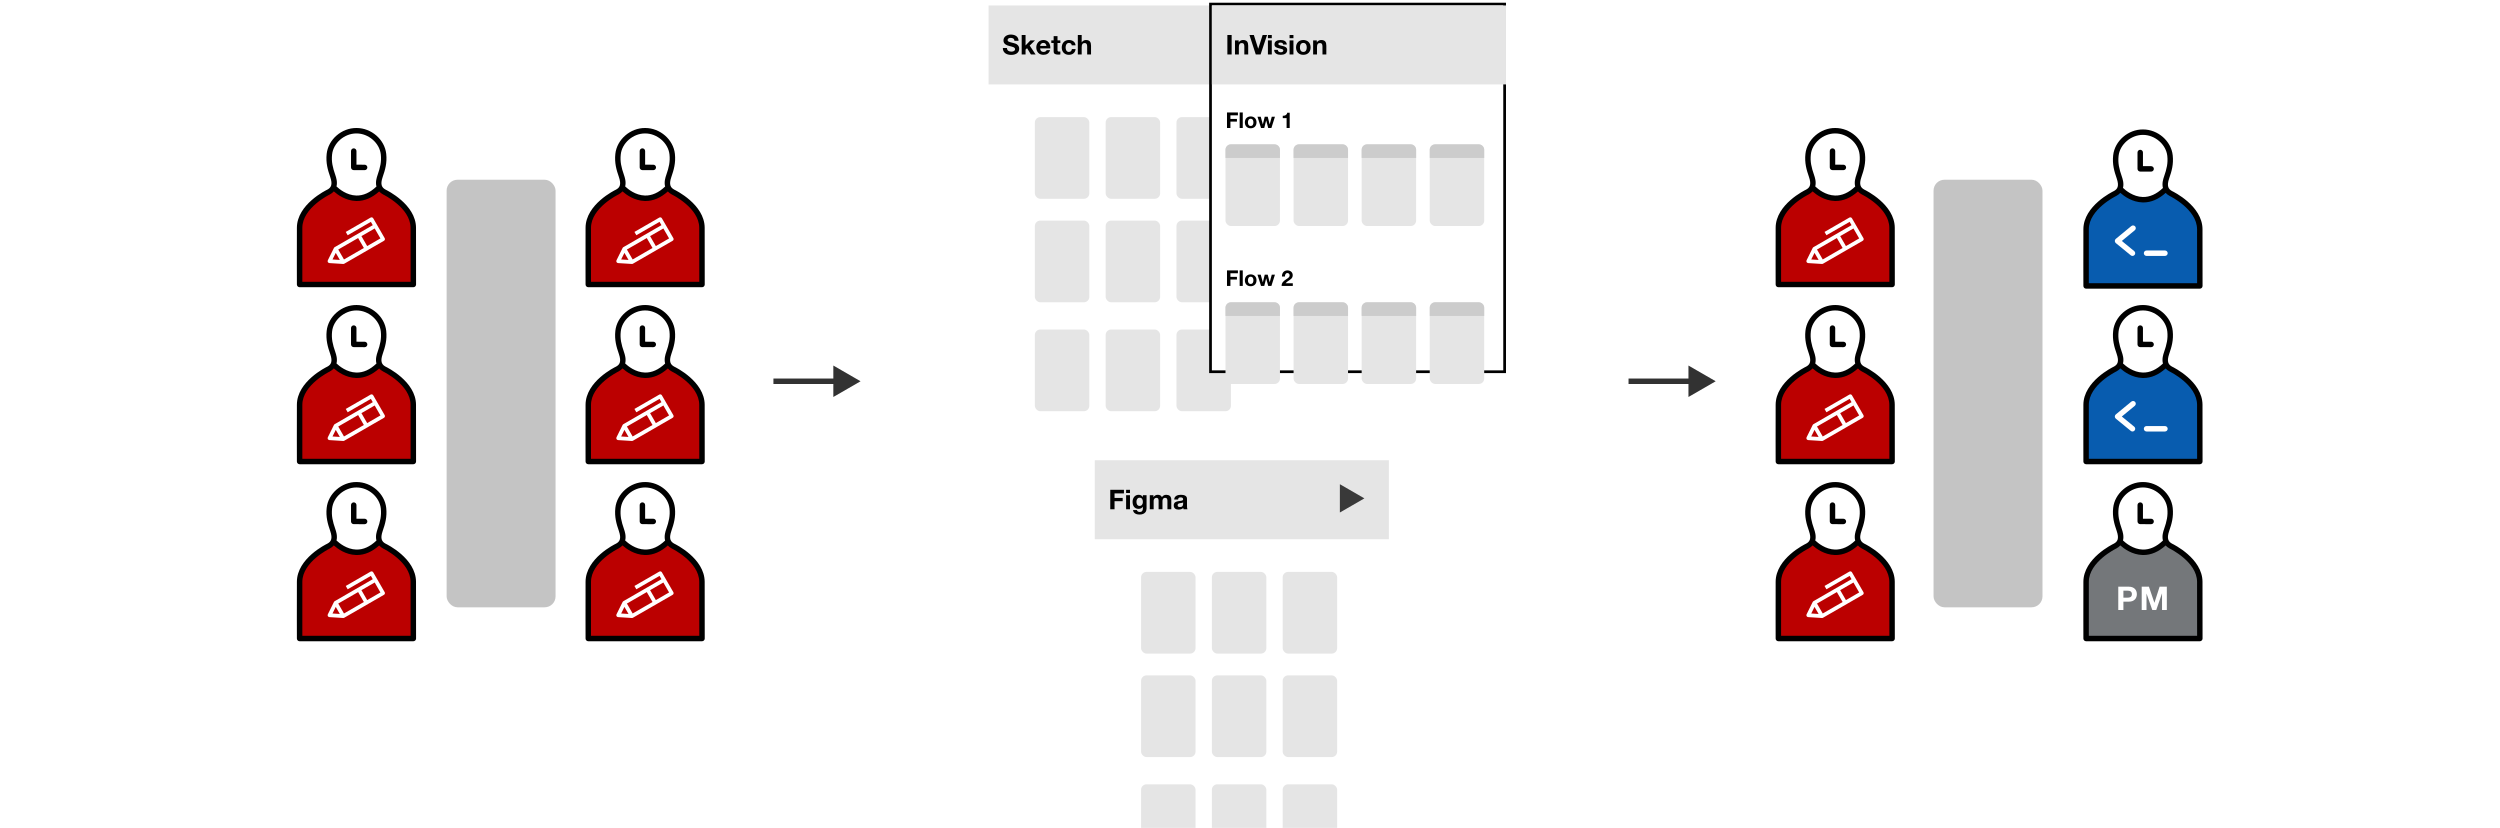 <svg width="918" height="304" viewBox="0 0 918 304" fill="none" xmlns="http://www.w3.org/2000/svg">
<g id="GIFWrapper" clip-path="url(#clip0)">
<g id="Group 1128">
<path id="Rectangle 1543" d="M766.392 80.5L771.392 74.5L778.892 70L786.892 73.5L795.392 70L802.892 75L806.892 80.5L807.892 105H765.892L766.392 80.5Z" fill="#085CAF"/>
<g id="Group">
<g id="Group_2">
<path id="Vector" d="M808.759 84.151C808.716 75.573 798.037 70.382 797.621 70.184C796.245 69.455 795.533 68.38 796.523 65.506C797.412 62.946 798.181 60.371 797.822 57.035C797.262 51.785 792.386 47.533 786.938 47.533C786.922 47.533 786.905 47.533 786.888 47.533C781.457 47.489 776.516 51.77 775.954 57.035C775.595 60.373 776.364 62.947 777.253 65.503C778.243 68.38 777.53 69.455 776.194 70.165C775.739 70.382 765.06 75.573 765.018 84.151C764.978 92.112 765.018 104.875 765.018 105.003C765.02 105.554 765.467 106 766.018 106H807.78C808.331 106 808.779 105.553 808.78 105.001C808.78 104.873 808.799 92.111 808.759 84.151ZM777.943 57.247C778.39 53.057 782.458 49.533 786.839 49.533C786.855 49.533 786.869 49.533 786.884 49.533C786.886 49.533 786.89 49.533 786.892 49.533C786.907 49.531 786.921 49.533 786.937 49.533C791.317 49.533 795.386 53.057 795.833 57.248C796.119 59.91 795.632 61.974 794.633 64.852C794.368 65.618 793.781 67.341 794.23 69.029C791.864 71.281 789.401 72.401 786.822 72.334C783.302 72.239 780.539 69.928 779.563 68.993C779.988 67.319 779.406 65.613 779.143 64.85C778.144 61.974 777.656 59.911 777.943 57.247ZM806.78 104H767.015C767.007 100.831 766.985 90.815 767.018 84.16C767.053 76.841 776.955 72.018 777.093 71.951C777.726 71.616 778.205 71.227 778.582 70.812C779.989 72.068 782.942 74.222 786.748 74.332C786.849 74.335 786.95 74.337 787.051 74.337C789.91 74.337 792.654 73.153 795.227 70.834C795.607 71.247 796.088 71.635 796.722 71.971C796.822 72.018 806.723 76.824 806.759 84.16C806.792 90.814 806.784 100.829 806.78 104Z" fill="black"/>
<path id="Vector_2" d="M785.888 63L789.888 63.014C789.89 63.014 789.891 63.014 789.892 63.014C790.442 63.014 790.89 62.569 790.892 62.018C790.894 61.466 790.447 61.017 789.896 61.014L786.892 61.003V56C786.892 55.448 786.444 55 785.892 55C785.339 55 784.892 55.448 784.892 56V62C784.892 62.551 785.337 62.998 785.888 63Z" fill="black"/>
<path id="Vector_3" d="M784.035 83.139C783.684 82.714 783.055 82.652 782.627 83.004L776.92 87.712C776.689 87.903 776.556 88.186 776.557 88.486C776.558 88.785 776.691 89.068 776.924 89.258L782.42 93.754C782.605 93.906 782.829 93.98 783.052 93.98C783.342 93.98 783.629 93.855 783.827 93.614C784.177 93.186 784.113 92.556 783.686 92.206L779.132 88.48L783.9 84.547C784.326 84.196 784.387 83.565 784.035 83.139Z" fill="white"/>
<path id="Vector_4" d="M794.977 91.98H788.212C787.659 91.98 787.212 92.428 787.212 92.98C787.212 93.533 787.659 93.98 788.212 93.98H794.977C795.529 93.98 795.977 93.533 795.977 92.98C795.977 92.428 795.529 91.98 794.977 91.98Z" fill="white"/>
</g>
</g>
</g>
<g id="Group 1138">
<path id="Rectangle 1543_2" d="M766.392 144.967L771.392 138.967L778.892 134.467L786.892 137.967L795.392 134.467L802.892 139.467L806.892 144.967L807.892 169.467H765.892L766.392 144.967Z" fill="#085CAF"/>
<g id="Group_3">
<g id="Group_4">
<path id="Vector_5" d="M808.759 148.618C808.716 140.04 798.037 134.849 797.621 134.652C796.245 133.922 795.533 132.848 796.523 129.973C797.412 127.413 798.181 124.838 797.822 121.503C797.262 116.252 792.386 112 786.938 112C786.922 112 786.905 112 786.888 112C781.457 111.956 776.516 116.237 775.954 121.502C775.595 124.84 776.364 127.414 777.253 129.971C778.243 132.847 777.53 133.922 776.194 134.632C775.739 134.849 765.06 140.04 765.018 148.618C764.978 156.579 765.018 169.342 765.018 169.47C765.02 170.021 765.467 170.467 766.018 170.467H807.78C808.331 170.467 808.779 170.02 808.78 169.469C808.78 169.341 808.799 156.578 808.759 148.618ZM777.943 121.715C778.39 117.524 782.458 114 786.839 114C786.855 114 786.869 114.001 786.884 114C786.886 114 786.89 114 786.892 114C786.907 113.998 786.921 114.001 786.937 114C791.317 114 795.386 117.524 795.833 121.716C796.119 124.378 795.632 126.441 794.633 129.319C794.368 130.086 793.781 131.808 794.23 133.496C791.864 135.748 789.401 136.868 786.822 136.801C783.302 136.706 780.539 134.395 779.563 133.461C779.988 131.786 779.406 130.08 779.143 129.317C778.144 126.442 777.656 124.379 777.943 121.715ZM806.78 168.467H767.015C767.007 165.299 766.985 155.282 767.018 148.628C767.053 141.308 776.955 136.485 777.093 136.418C777.726 136.083 778.205 135.695 778.582 135.279C779.989 136.535 782.942 138.69 786.748 138.8C786.849 138.803 786.95 138.804 787.051 138.804C789.91 138.804 792.654 137.62 795.227 135.301C795.607 135.715 796.088 136.102 796.722 136.438C796.822 136.485 806.723 141.291 806.759 148.628C806.792 155.281 806.784 165.296 806.78 168.467Z" fill="black"/>
<path id="Vector_6" d="M785.888 127.467L789.888 127.482C789.89 127.482 789.891 127.482 789.892 127.482C790.442 127.482 790.89 127.036 790.892 126.486C790.894 125.933 790.447 125.484 789.896 125.482L786.892 125.471V120.467C786.892 119.915 786.444 119.467 785.892 119.467C785.339 119.467 784.892 119.915 784.892 120.467V126.467C784.892 127.018 785.337 127.465 785.888 127.467Z" fill="black"/>
<path id="Vector_7" d="M784.035 147.607C783.684 147.182 783.055 147.119 782.627 147.472L776.92 152.18C776.689 152.37 776.556 152.654 776.557 152.953C776.558 153.252 776.691 153.536 776.924 153.725L782.42 158.222C782.605 158.373 782.829 158.448 783.052 158.448C783.342 158.448 783.629 158.323 783.827 158.081C784.177 157.653 784.113 157.023 783.686 156.674L779.132 152.948L783.9 149.015C784.326 148.663 784.387 148.033 784.035 147.607Z" fill="white"/>
<path id="Vector_8" d="M794.977 156.448H788.212C787.659 156.448 787.212 156.895 787.212 157.448C787.212 158 787.659 158.448 788.212 158.448H794.977C795.529 158.448 795.977 158 795.977 157.448C795.977 156.895 795.529 156.448 794.977 156.448Z" fill="white"/>
</g>
</g>
</g>
<g id="Group 1131">
<path id="Rectangle 1543_3" d="M766.392 209.967L771.392 203.967L778.892 199.467L786.892 202.967L795.392 199.467L802.892 204.467L806.892 209.967L807.892 234.467H765.892L766.392 209.967Z" fill="#74777A"/>
<g id="Group_5">
<g id="Group_6">
<path id="Vector_9" d="M808.759 213.618C808.716 205.04 798.037 199.849 797.621 199.652C796.245 198.922 795.533 197.848 796.523 194.973C797.412 192.413 798.181 189.838 797.822 186.503C797.262 181.252 792.386 177 786.938 177C786.922 177 786.905 177 786.888 177C781.457 176.956 776.516 181.237 775.954 186.502C775.595 189.84 776.364 192.414 777.253 194.971C778.243 197.847 777.53 198.922 776.194 199.632C775.739 199.849 765.06 205.04 765.018 213.618C764.978 221.579 765.018 234.342 765.018 234.47C765.02 235.021 765.467 235.467 766.018 235.467H807.78C808.331 235.467 808.779 235.02 808.78 234.469C808.78 234.341 808.799 221.578 808.759 213.618ZM777.943 186.715C778.39 182.524 782.458 179 786.839 179C786.855 179 786.869 179.001 786.884 179C786.886 179 786.89 179 786.892 179C786.907 178.998 786.921 179.001 786.937 179C791.317 179 795.386 182.524 795.833 186.716C796.119 189.378 795.632 191.441 794.633 194.319C794.368 195.086 793.781 196.808 794.23 198.496C791.864 200.748 789.401 201.868 786.822 201.801C783.302 201.706 780.539 199.395 779.563 198.461C779.988 196.786 779.406 195.08 779.143 194.317C778.144 191.442 777.656 189.379 777.943 186.715ZM806.78 233.467H767.015C767.007 230.299 766.985 220.282 767.018 213.628C767.053 206.308 776.955 201.485 777.093 201.418C777.726 201.083 778.205 200.695 778.582 200.279C779.989 201.535 782.942 203.69 786.748 203.8C786.849 203.803 786.95 203.804 787.051 203.804C789.91 203.804 792.654 202.62 795.227 200.301C795.607 200.715 796.088 201.102 796.722 201.438C796.822 201.485 806.723 206.291 806.759 213.628C806.792 220.281 806.784 230.296 806.78 233.467Z" fill="black"/>
<path id="Vector_10" d="M785.888 192.467L789.888 192.482C789.89 192.482 789.891 192.482 789.892 192.482C790.442 192.482 790.89 192.036 790.892 191.486C790.894 190.933 790.447 190.484 789.896 190.482L786.892 190.471V185.467C786.892 184.915 786.444 184.467 785.892 184.467C785.339 184.467 784.892 184.915 784.892 185.467V191.467C784.892 192.018 785.337 192.465 785.888 192.467Z" fill="black"/>
</g>
</g>
</g>
<g id="Group 1127">
<path id="Rectangle 1542" d="M110.5 79.967L115.5 73.967L123 69.467L131 72.967L139.5 69.467L147 74.467L151 79.967L152 104.467H110L110.5 79.967Z" fill="#BB0000"/>
<g id="Group_7">
<g id="Group_8">
<path id="Vector_11" d="M152.759 83.618C152.716 75.04 142.037 69.849 141.621 69.652C140.245 68.922 139.533 67.847 140.523 64.973C141.412 62.413 142.181 59.838 141.822 56.503C141.262 51.252 136.386 47 130.938 47C130.922 47 130.905 47 130.888 47C125.457 46.956 120.516 51.237 119.954 56.502C119.595 59.84 120.364 62.414 121.253 64.971C122.243 67.847 121.53 68.922 120.194 69.632C119.739 69.849 109.06 75.04 109.018 83.618C108.978 91.579 109.018 104.342 109.018 104.47C109.02 105.021 109.467 105.467 110.018 105.467H151.78C152.331 105.467 152.779 105.02 152.78 104.469C152.78 104.341 152.799 91.578 152.759 83.618ZM121.943 56.715C122.39 52.524 126.458 49 130.839 49C130.855 49 130.869 49.001 130.884 49H130.892C130.907 48.998 130.921 49.001 130.937 49C135.317 49 139.386 52.524 139.833 56.716C140.119 59.378 139.632 61.441 138.633 64.319C138.368 65.086 137.781 66.808 138.23 68.496C135.864 70.748 133.401 71.868 130.822 71.801C127.302 71.706 124.539 69.395 123.563 68.461C123.988 66.787 123.406 65.08 123.143 64.317C122.144 61.442 121.656 59.379 121.943 56.715ZM150.78 103.467H111.015C111.007 100.299 110.985 90.282 111.018 83.628C111.053 76.308 120.955 71.485 121.093 71.418C121.726 71.083 122.205 70.695 122.582 70.279C123.989 71.535 126.942 73.69 130.748 73.8C130.849 73.803 130.95 73.804 131.051 73.804C133.91 73.804 136.654 72.62 139.227 70.301C139.607 70.715 140.088 71.102 140.722 71.438C140.822 71.485 150.723 76.291 150.759 83.628C150.792 90.281 150.784 100.296 150.78 103.467Z" fill="black"/>
<g id="262-Pen">
<path id="Vector_12" d="M141.258 87.453L137.044 80.154C136.95 79.992 136.797 79.875 136.617 79.826C136.437 79.778 136.245 79.803 136.084 79.897L126.96 85.164L127.663 86.381L136.178 81.464L136.881 82.681L122.891 90.758C122.772 90.827 122.677 90.93 122.616 91.054L120.371 95.594C120.321 95.698 120.296 95.812 120.3 95.927C120.304 96.042 120.336 96.155 120.394 96.254C120.451 96.354 120.533 96.438 120.63 96.499C120.728 96.56 120.839 96.596 120.954 96.604L126.008 96.93C126.146 96.939 126.283 96.908 126.403 96.84L141.001 88.412C141.162 88.319 141.28 88.165 141.328 87.986C141.376 87.806 141.351 87.614 141.258 87.453V87.453ZM139.69 87.547L134.824 90.356L132.717 86.707L137.583 83.897L139.69 87.547ZM124.202 91.623L131.5 87.409L133.607 91.058L126.309 95.272L124.202 91.623ZM122.092 95.274L123.291 92.855L124.787 95.446L122.092 95.274Z" fill="white"/>
</g>
<path id="Vector_13" d="M129.888 62.467L133.888 62.482C133.89 62.482 133.891 62.482 133.892 62.482C134.442 62.482 134.89 62.036 134.892 61.486C134.894 60.933 134.447 60.484 133.896 60.482L130.892 60.471V55.467C130.892 54.915 130.444 54.467 129.892 54.467C129.339 54.467 128.892 54.915 128.892 55.467V61.467C128.892 62.018 129.337 62.465 129.888 62.467Z" fill="black"/>
</g>
</g>
</g>
<g id="Group 1132">
<path id="Rectangle 1542_2" d="M110.5 144.967L115.5 138.967L123 134.467L131 137.967L139.5 134.467L147 139.467L151 144.967L152 169.467H110L110.5 144.967Z" fill="#BB0000"/>
<g id="Group_9">
<g id="Group_10">
<path id="Vector_14" d="M152.759 148.618C152.716 140.04 142.037 134.849 141.621 134.652C140.245 133.922 139.533 132.848 140.523 129.973C141.412 127.413 142.181 124.838 141.822 121.503C141.262 116.252 136.386 112 130.938 112C130.922 112 130.905 112 130.888 112C125.457 111.956 120.516 116.237 119.954 121.502C119.595 124.84 120.364 127.414 121.253 129.971C122.243 132.847 121.53 133.922 120.194 134.632C119.739 134.849 109.06 140.04 109.018 148.618C108.978 156.579 109.018 169.342 109.018 169.47C109.02 170.021 109.467 170.467 110.018 170.467H151.78C152.331 170.467 152.779 170.02 152.78 169.469C152.78 169.341 152.799 156.578 152.759 148.618ZM121.943 121.715C122.39 117.524 126.458 114 130.839 114C130.855 114 130.869 114.001 130.884 114H130.892C130.907 113.998 130.921 114.001 130.937 114C135.317 114 139.386 117.524 139.833 121.716C140.119 124.378 139.632 126.441 138.633 129.319C138.368 130.086 137.781 131.808 138.23 133.496C135.864 135.748 133.401 136.868 130.822 136.801C127.302 136.706 124.539 134.395 123.563 133.461C123.988 131.786 123.406 130.08 123.143 129.317C122.144 126.442 121.656 124.379 121.943 121.715ZM150.78 168.467H111.015C111.007 165.299 110.985 155.282 111.018 148.628C111.053 141.308 120.955 136.485 121.093 136.418C121.726 136.083 122.205 135.695 122.582 135.279C123.989 136.535 126.942 138.69 130.748 138.8C130.849 138.803 130.95 138.804 131.051 138.804C133.91 138.804 136.654 137.62 139.227 135.301C139.607 135.715 140.088 136.102 140.722 136.438C140.822 136.485 150.723 141.291 150.759 148.628C150.792 155.281 150.784 165.296 150.78 168.467Z" fill="black"/>
<g id="262-Pen_2">
<path id="Vector_15" d="M141.258 152.453L137.044 145.154C136.95 144.992 136.797 144.875 136.617 144.826C136.437 144.778 136.245 144.803 136.084 144.897L126.96 150.164L127.663 151.381L136.178 146.464L136.881 147.681L122.891 155.758C122.772 155.827 122.677 155.931 122.616 156.054L120.371 160.594C120.321 160.698 120.296 160.812 120.3 160.927C120.304 161.042 120.336 161.155 120.394 161.254C120.451 161.354 120.533 161.438 120.63 161.499C120.728 161.56 120.839 161.596 120.954 161.604L126.008 161.93C126.146 161.939 126.283 161.908 126.403 161.84L141.001 153.412C141.162 153.319 141.28 153.165 141.328 152.986C141.376 152.806 141.351 152.614 141.258 152.453V152.453ZM139.69 152.547L134.824 155.356L132.717 151.707L137.583 148.897L139.69 152.547ZM124.202 156.623L131.5 152.409L133.607 156.058L126.309 160.272L124.202 156.623ZM122.092 160.274L123.291 157.854L124.787 160.446L122.092 160.274Z" fill="white"/>
</g>
<path id="Vector_16" d="M129.888 127.467L133.888 127.482C133.89 127.482 133.891 127.482 133.892 127.482C134.442 127.482 134.89 127.036 134.892 126.486C134.894 125.933 134.447 125.484 133.896 125.482L130.892 125.471V120.467C130.892 119.915 130.444 119.467 129.892 119.467C129.339 119.467 128.892 119.915 128.892 120.467V126.467C128.892 127.018 129.337 127.465 129.888 127.467Z" fill="black"/>
</g>
</g>
</g>
<g id="Group 1135">
<path id="Rectangle 1542_3" d="M110.5 209.967L115.5 203.967L123 199.467L131 202.967L139.5 199.467L147 204.467L151 209.967L152 234.467H110L110.5 209.967Z" fill="#BB0000"/>
<g id="Group_11">
<g id="Group_12">
<path id="Vector_17" d="M152.759 213.618C152.716 205.04 142.037 199.849 141.621 199.652C140.245 198.922 139.533 197.848 140.523 194.973C141.412 192.413 142.181 189.838 141.822 186.503C141.262 181.252 136.386 177 130.938 177C130.922 177 130.905 177 130.888 177C125.457 176.956 120.516 181.237 119.954 186.502C119.595 189.84 120.364 192.414 121.253 194.971C122.243 197.847 121.53 198.922 120.194 199.632C119.739 199.849 109.06 205.04 109.018 213.618C108.978 221.579 109.018 234.342 109.018 234.47C109.02 235.021 109.467 235.467 110.018 235.467H151.78C152.331 235.467 152.779 235.02 152.78 234.469C152.78 234.341 152.799 221.578 152.759 213.618ZM121.943 186.715C122.39 182.524 126.458 179 130.839 179C130.855 179 130.869 179.001 130.884 179H130.892C130.907 178.998 130.921 179.001 130.937 179C135.317 179 139.386 182.524 139.833 186.716C140.119 189.378 139.632 191.441 138.633 194.319C138.368 195.086 137.781 196.808 138.23 198.496C135.864 200.748 133.401 201.868 130.822 201.801C127.302 201.706 124.539 199.395 123.563 198.461C123.988 196.786 123.406 195.08 123.143 194.317C122.144 191.442 121.656 189.379 121.943 186.715ZM150.78 233.467H111.015C111.007 230.299 110.985 220.282 111.018 213.628C111.053 206.308 120.955 201.485 121.093 201.418C121.726 201.083 122.205 200.695 122.582 200.279C123.989 201.535 126.942 203.69 130.748 203.8C130.849 203.803 130.95 203.804 131.051 203.804C133.91 203.804 136.654 202.62 139.227 200.301C139.607 200.715 140.088 201.102 140.722 201.438C140.822 201.485 150.723 206.291 150.759 213.628C150.792 220.281 150.784 230.296 150.78 233.467Z" fill="black"/>
<g id="262-Pen_3">
<path id="Vector_18" d="M141.258 217.453L137.044 210.154C136.95 209.992 136.797 209.875 136.617 209.826C136.437 209.778 136.245 209.803 136.084 209.897L126.96 215.164L127.663 216.381L136.178 211.464L136.881 212.681L122.891 220.758C122.772 220.827 122.677 220.931 122.616 221.054L120.371 225.594C120.321 225.698 120.296 225.812 120.3 225.927C120.304 226.042 120.336 226.155 120.394 226.254C120.451 226.354 120.533 226.438 120.63 226.499C120.728 226.56 120.839 226.596 120.954 226.604L126.008 226.93C126.146 226.939 126.283 226.908 126.403 226.84L141.001 218.412C141.162 218.319 141.28 218.165 141.328 217.986C141.376 217.806 141.351 217.614 141.258 217.453V217.453ZM139.69 217.547L134.824 220.356L132.717 216.707L137.583 213.897L139.69 217.547ZM124.202 221.623L131.5 217.409L133.607 221.058L126.309 225.272L124.202 221.623ZM122.092 225.274L123.291 222.854L124.787 225.446L122.092 225.274Z" fill="white"/>
</g>
<path id="Vector_19" d="M129.888 192.467L133.888 192.482C133.89 192.482 133.891 192.482 133.892 192.482C134.442 192.482 134.89 192.036 134.892 191.486C134.894 190.933 134.447 190.484 133.896 190.482L130.892 190.471V185.467C130.892 184.915 130.444 184.467 129.892 184.467C129.339 184.467 128.892 184.915 128.892 185.467V191.467C128.892 192.018 129.337 192.465 129.888 192.467Z" fill="black"/>
</g>
</g>
</g>
<g id="Group 1130">
<path id="Rectangle 1542_4" d="M216.5 79.967L221.5 73.967L229 69.467L237 72.967L245.5 69.467L253 74.467L257 79.967L258 104.467H216L216.5 79.967Z" fill="#BB0000"/>
<g id="Group_13">
<g id="Group_14">
<path id="Vector_20" d="M258.759 83.618C258.716 75.04 248.037 69.849 247.621 69.652C246.245 68.922 245.533 67.847 246.523 64.973C247.412 62.413 248.181 59.838 247.822 56.503C247.262 51.252 242.386 47 236.938 47C236.922 47 236.905 47 236.888 47C231.457 46.956 226.516 51.237 225.954 56.502C225.595 59.84 226.364 62.414 227.253 64.971C228.243 67.847 227.53 68.922 226.194 69.632C225.739 69.849 215.06 75.04 215.018 83.618C214.978 91.579 215.018 104.342 215.018 104.47C215.02 105.021 215.467 105.467 216.018 105.467H257.78C258.331 105.467 258.779 105.02 258.78 104.469C258.78 104.341 258.799 91.578 258.759 83.618ZM227.943 56.715C228.39 52.524 232.458 49 236.839 49C236.855 49 236.869 49.001 236.884 49H236.892C236.907 48.998 236.921 49.001 236.937 49C241.317 49 245.386 52.524 245.833 56.716C246.119 59.378 245.632 61.441 244.633 64.319C244.368 65.086 243.781 66.808 244.23 68.496C241.864 70.748 239.401 71.868 236.822 71.801C233.302 71.706 230.539 69.395 229.563 68.461C229.988 66.787 229.406 65.08 229.143 64.317C228.144 61.442 227.656 59.379 227.943 56.715ZM256.78 103.467H217.015C217.007 100.299 216.985 90.282 217.018 83.628C217.053 76.308 226.955 71.485 227.093 71.418C227.726 71.083 228.205 70.695 228.582 70.279C229.989 71.535 232.942 73.69 236.748 73.8C236.849 73.803 236.95 73.804 237.051 73.804C239.91 73.804 242.654 72.62 245.227 70.301C245.607 70.715 246.088 71.102 246.722 71.438C246.822 71.485 256.723 76.291 256.759 83.628C256.792 90.281 256.784 100.296 256.78 103.467Z" fill="black"/>
<g id="262-Pen_4">
<path id="Vector_21" d="M247.258 87.453L243.044 80.154C242.95 79.992 242.797 79.875 242.617 79.826C242.437 79.778 242.245 79.803 242.084 79.897L232.96 85.164L233.663 86.381L242.178 81.464L242.881 82.681L228.891 90.758C228.772 90.827 228.677 90.93 228.616 91.054L226.371 95.594C226.321 95.698 226.296 95.812 226.3 95.927C226.304 96.042 226.336 96.155 226.394 96.254C226.451 96.354 226.533 96.438 226.63 96.499C226.728 96.56 226.839 96.596 226.954 96.604L232.008 96.93C232.146 96.939 232.283 96.908 232.403 96.84L247.001 88.412C247.162 88.319 247.28 88.165 247.328 87.986C247.376 87.806 247.351 87.614 247.258 87.453V87.453ZM245.69 87.547L240.824 90.356L238.717 86.707L243.583 83.897L245.69 87.547ZM230.202 91.623L237.5 87.409L239.607 91.058L232.309 95.272L230.202 91.623ZM228.092 95.274L229.291 92.855L230.787 95.446L228.092 95.274Z" fill="white"/>
</g>
<path id="Vector_22" d="M235.888 62.467L239.888 62.482C239.89 62.482 239.891 62.482 239.892 62.482C240.442 62.482 240.89 62.036 240.892 61.486C240.894 60.933 240.447 60.484 239.896 60.482L236.892 60.471V55.467C236.892 54.915 236.444 54.467 235.892 54.467C235.339 54.467 234.892 54.915 234.892 55.467V61.467C234.892 62.018 235.337 62.465 235.888 62.467Z" fill="black"/>
</g>
</g>
</g>
<g id="Group 1142">
<path id="Rectangle 1542_5" d="M653.5 79.967L658.5 73.967L666 69.467L674 72.967L682.5 69.467L690 74.467L694 79.967L695 104.467H653L653.5 79.967Z" fill="#BB0000"/>
<g id="Group_15">
<g id="Group_16">
<path id="Vector_23" d="M695.759 83.618C695.716 75.04 685.037 69.849 684.621 69.652C683.245 68.922 682.533 67.847 683.523 64.973C684.412 62.413 685.181 59.838 684.822 56.503C684.262 51.252 679.386 47 673.938 47C673.922 47 673.905 47 673.888 47C668.457 46.956 663.516 51.237 662.954 56.502C662.595 59.84 663.364 62.414 664.253 64.971C665.243 67.847 664.53 68.922 663.194 69.632C662.739 69.849 652.06 75.04 652.018 83.618C651.978 91.579 652.018 104.342 652.018 104.47C652.02 105.021 652.467 105.467 653.018 105.467H694.78C695.331 105.467 695.779 105.02 695.78 104.469C695.78 104.341 695.799 91.578 695.759 83.618ZM664.943 56.715C665.39 52.524 669.458 49 673.839 49C673.855 49 673.869 49.001 673.884 49H673.892C673.907 48.998 673.921 49.001 673.937 49C678.317 49 682.386 52.524 682.833 56.716C683.119 59.378 682.632 61.441 681.633 64.319C681.368 65.086 680.781 66.808 681.23 68.496C678.864 70.748 676.401 71.868 673.822 71.801C670.302 71.706 667.539 69.395 666.563 68.461C666.988 66.787 666.406 65.08 666.143 64.317C665.144 61.442 664.656 59.379 664.943 56.715ZM693.78 103.467H654.015C654.007 100.299 653.985 90.282 654.018 83.628C654.053 76.308 663.955 71.485 664.093 71.418C664.726 71.083 665.205 70.695 665.582 70.279C666.989 71.535 669.942 73.69 673.748 73.8C673.849 73.803 673.95 73.804 674.051 73.804C676.91 73.804 679.654 72.62 682.227 70.301C682.607 70.715 683.088 71.102 683.722 71.438C683.822 71.485 693.723 76.291 693.759 83.628C693.792 90.281 693.784 100.296 693.78 103.467Z" fill="black"/>
<g id="262-Pen_5">
<path id="Vector_24" d="M684.258 87.453L680.044 80.154C679.95 79.992 679.797 79.875 679.617 79.826C679.437 79.778 679.245 79.803 679.084 79.897L669.96 85.164L670.663 86.381L679.178 81.464L679.881 82.681L665.891 90.758C665.772 90.827 665.677 90.93 665.616 91.054L663.371 95.594C663.321 95.698 663.296 95.812 663.3 95.927C663.304 96.042 663.336 96.155 663.394 96.254C663.451 96.354 663.533 96.438 663.63 96.499C663.728 96.56 663.839 96.596 663.954 96.604L669.008 96.93C669.146 96.939 669.283 96.908 669.403 96.84L684.001 88.412C684.162 88.319 684.28 88.165 684.328 87.986C684.376 87.806 684.351 87.614 684.258 87.453V87.453ZM682.69 87.547L677.824 90.356L675.717 86.707L680.583 83.897L682.69 87.547ZM667.202 91.623L674.5 87.409L676.607 91.058L669.309 95.272L667.202 91.623ZM665.092 95.274L666.291 92.855L667.787 95.446L665.092 95.274Z" fill="white"/>
</g>
<path id="Vector_25" d="M672.888 62.467L676.888 62.482C676.89 62.482 676.891 62.482 676.892 62.482C677.442 62.482 677.89 62.036 677.892 61.486C677.894 60.933 677.447 60.484 676.896 60.482L673.892 60.471V55.467C673.892 54.915 673.444 54.467 672.892 54.467C672.339 54.467 671.892 54.915 671.892 55.467V61.467C671.892 62.018 672.337 62.465 672.888 62.467Z" fill="black"/>
</g>
</g>
</g>
<g id="Group 1134">
<path id="Rectangle 1542_6" d="M216.5 144.967L221.5 138.967L229 134.467L237 137.967L245.5 134.467L253 139.467L257 144.967L258 169.467H216L216.5 144.967Z" fill="#BB0000"/>
<g id="Group_17">
<g id="Group_18">
<path id="Vector_26" d="M258.759 148.618C258.716 140.04 248.037 134.849 247.621 134.652C246.245 133.922 245.533 132.848 246.523 129.973C247.412 127.413 248.181 124.838 247.822 121.503C247.262 116.252 242.386 112 236.938 112C236.922 112 236.905 112 236.888 112C231.457 111.956 226.516 116.237 225.954 121.502C225.595 124.84 226.364 127.414 227.253 129.971C228.243 132.847 227.53 133.922 226.194 134.632C225.739 134.849 215.06 140.04 215.018 148.618C214.978 156.579 215.018 169.342 215.018 169.47C215.02 170.021 215.467 170.467 216.018 170.467H257.78C258.331 170.467 258.779 170.02 258.78 169.469C258.78 169.341 258.799 156.578 258.759 148.618ZM227.943 121.715C228.39 117.524 232.458 114 236.839 114C236.855 114 236.869 114.001 236.884 114H236.892C236.907 113.998 236.921 114.001 236.937 114C241.317 114 245.386 117.524 245.833 121.716C246.119 124.378 245.632 126.441 244.633 129.319C244.368 130.086 243.781 131.808 244.23 133.496C241.864 135.748 239.401 136.868 236.822 136.801C233.302 136.706 230.539 134.395 229.563 133.461C229.988 131.786 229.406 130.08 229.143 129.317C228.144 126.442 227.656 124.379 227.943 121.715ZM256.78 168.467H217.015C217.007 165.299 216.985 155.282 217.018 148.628C217.053 141.308 226.955 136.485 227.093 136.418C227.726 136.083 228.205 135.695 228.582 135.279C229.989 136.535 232.942 138.69 236.748 138.8C236.849 138.803 236.95 138.804 237.051 138.804C239.91 138.804 242.654 137.62 245.227 135.301C245.607 135.715 246.088 136.102 246.722 136.438C246.822 136.485 256.723 141.291 256.759 148.628C256.792 155.281 256.784 165.296 256.78 168.467Z" fill="black"/>
<g id="262-Pen_6">
<path id="Vector_27" d="M247.258 152.453L243.044 145.154C242.95 144.992 242.797 144.875 242.617 144.826C242.437 144.778 242.245 144.803 242.084 144.897L232.96 150.164L233.663 151.381L242.178 146.464L242.881 147.681L228.891 155.758C228.772 155.827 228.677 155.931 228.616 156.054L226.371 160.594C226.321 160.698 226.296 160.812 226.3 160.927C226.304 161.042 226.336 161.155 226.394 161.254C226.451 161.354 226.533 161.438 226.63 161.499C226.728 161.56 226.839 161.596 226.954 161.604L232.008 161.93C232.146 161.939 232.283 161.908 232.403 161.84L247.001 153.412C247.162 153.319 247.28 153.165 247.328 152.986C247.376 152.806 247.351 152.614 247.258 152.453V152.453ZM245.69 152.547L240.824 155.356L238.717 151.707L243.583 148.897L245.69 152.547ZM230.202 156.623L237.5 152.409L239.607 156.058L232.309 160.272L230.202 156.623ZM228.092 160.274L229.291 157.854L230.787 160.446L228.092 160.274Z" fill="white"/>
</g>
<path id="Vector_28" d="M235.888 127.467L239.888 127.482C239.89 127.482 239.891 127.482 239.892 127.482C240.442 127.482 240.89 127.036 240.892 126.486C240.894 125.933 240.447 125.484 239.896 125.482L236.892 125.471V120.467C236.892 119.915 236.444 119.467 235.892 119.467C235.339 119.467 234.892 119.915 234.892 120.467V126.467C234.892 127.018 235.337 127.465 235.888 127.467Z" fill="black"/>
</g>
</g>
</g>
<g id="Group 1143">
<path id="Rectangle 1542_7" d="M653.5 144.967L658.5 138.967L666 134.467L674 137.967L682.5 134.467L690 139.467L694 144.967L695 169.467H653L653.5 144.967Z" fill="#BB0000"/>
<g id="Group_19">
<g id="Group_20">
<path id="Vector_29" d="M695.759 148.618C695.716 140.04 685.037 134.849 684.621 134.652C683.245 133.922 682.533 132.848 683.523 129.973C684.412 127.413 685.181 124.838 684.822 121.503C684.262 116.252 679.386 112 673.938 112C673.922 112 673.905 112 673.888 112C668.457 111.956 663.516 116.237 662.954 121.502C662.595 124.84 663.364 127.414 664.253 129.971C665.243 132.847 664.53 133.922 663.194 134.632C662.739 134.849 652.06 140.04 652.018 148.618C651.978 156.579 652.018 169.342 652.018 169.47C652.02 170.021 652.467 170.467 653.018 170.467H694.78C695.331 170.467 695.779 170.02 695.78 169.469C695.78 169.341 695.799 156.578 695.759 148.618ZM664.943 121.715C665.39 117.524 669.458 114 673.839 114C673.855 114 673.869 114.001 673.884 114H673.892C673.907 113.998 673.921 114.001 673.937 114C678.317 114 682.386 117.524 682.833 121.716C683.119 124.378 682.632 126.441 681.633 129.319C681.368 130.086 680.781 131.808 681.23 133.496C678.864 135.748 676.401 136.868 673.822 136.801C670.302 136.706 667.539 134.395 666.563 133.461C666.988 131.786 666.406 130.08 666.143 129.317C665.144 126.442 664.656 124.379 664.943 121.715ZM693.78 168.467H654.015C654.007 165.299 653.985 155.282 654.018 148.628C654.053 141.308 663.955 136.485 664.093 136.418C664.726 136.083 665.205 135.695 665.582 135.279C666.989 136.535 669.942 138.69 673.748 138.8C673.849 138.803 673.95 138.804 674.051 138.804C676.91 138.804 679.654 137.62 682.227 135.301C682.607 135.715 683.088 136.102 683.722 136.438C683.822 136.485 693.723 141.291 693.759 148.628C693.792 155.281 693.784 165.296 693.78 168.467Z" fill="black"/>
<g id="262-Pen_7">
<path id="Vector_30" d="M684.258 152.453L680.044 145.154C679.95 144.992 679.797 144.875 679.617 144.826C679.437 144.778 679.245 144.803 679.084 144.897L669.96 150.164L670.663 151.381L679.178 146.464L679.881 147.681L665.891 155.758C665.772 155.827 665.677 155.931 665.616 156.054L663.371 160.594C663.321 160.698 663.296 160.812 663.3 160.927C663.304 161.042 663.336 161.155 663.394 161.254C663.451 161.354 663.533 161.438 663.63 161.499C663.728 161.56 663.839 161.596 663.954 161.604L669.008 161.93C669.146 161.939 669.283 161.908 669.403 161.84L684.001 153.412C684.162 153.319 684.28 153.165 684.328 152.986C684.376 152.806 684.351 152.614 684.258 152.453V152.453ZM682.69 152.547L677.824 155.356L675.717 151.707L680.583 148.897L682.69 152.547ZM667.202 156.623L674.5 152.409L676.607 156.058L669.309 160.272L667.202 156.623ZM665.092 160.274L666.291 157.854L667.787 160.446L665.092 160.274Z" fill="white"/>
</g>
<path id="Vector_31" d="M672.888 127.467L676.888 127.482C676.89 127.482 676.891 127.482 676.892 127.482C677.442 127.482 677.89 127.036 677.892 126.486C677.894 125.933 677.447 125.484 676.896 125.482L673.892 125.471V120.467C673.892 119.915 673.444 119.467 672.892 119.467C672.339 119.467 671.892 119.915 671.892 120.467V126.467C671.892 127.018 672.337 127.465 672.888 127.467Z" fill="black"/>
</g>
</g>
</g>
<g id="Group 1137">
<path id="Rectangle 1542_8" d="M216.5 209.967L221.5 203.967L229 199.467L237 202.967L245.5 199.467L253 204.467L257 209.967L258 234.467H216L216.5 209.967Z" fill="#BB0000"/>
<g id="Group_21">
<g id="Group_22">
<path id="Vector_32" d="M258.759 213.618C258.716 205.04 248.037 199.849 247.621 199.652C246.245 198.922 245.533 197.848 246.523 194.973C247.412 192.413 248.181 189.838 247.822 186.503C247.262 181.252 242.386 177 236.938 177C236.922 177 236.905 177 236.888 177C231.457 176.956 226.516 181.237 225.954 186.502C225.595 189.84 226.364 192.414 227.253 194.971C228.243 197.847 227.53 198.922 226.194 199.632C225.739 199.849 215.06 205.04 215.018 213.618C214.978 221.579 215.018 234.342 215.018 234.47C215.02 235.021 215.467 235.467 216.018 235.467H257.78C258.331 235.467 258.779 235.02 258.78 234.469C258.78 234.341 258.799 221.578 258.759 213.618ZM227.943 186.715C228.39 182.524 232.458 179 236.839 179C236.855 179 236.869 179.001 236.884 179H236.892C236.907 178.998 236.921 179.001 236.937 179C241.317 179 245.386 182.524 245.833 186.716C246.119 189.378 245.632 191.441 244.633 194.319C244.368 195.086 243.781 196.808 244.23 198.496C241.864 200.748 239.401 201.868 236.822 201.801C233.302 201.706 230.539 199.395 229.563 198.461C229.988 196.786 229.406 195.08 229.143 194.317C228.144 191.442 227.656 189.379 227.943 186.715ZM256.78 233.467H217.015C217.007 230.299 216.985 220.282 217.018 213.628C217.053 206.308 226.955 201.485 227.093 201.418C227.726 201.083 228.205 200.695 228.582 200.279C229.989 201.535 232.942 203.69 236.748 203.8C236.849 203.803 236.95 203.804 237.051 203.804C239.91 203.804 242.654 202.62 245.227 200.301C245.607 200.715 246.088 201.102 246.722 201.438C246.822 201.485 256.723 206.291 256.759 213.628C256.792 220.281 256.784 230.296 256.78 233.467Z" fill="black"/>
<g id="262-Pen_8">
<path id="Vector_33" d="M247.258 217.453L243.044 210.154C242.95 209.992 242.797 209.875 242.617 209.826C242.437 209.778 242.245 209.803 242.084 209.897L232.96 215.164L233.663 216.381L242.178 211.464L242.881 212.681L228.891 220.758C228.772 220.827 228.677 220.931 228.616 221.054L226.371 225.594C226.321 225.698 226.296 225.812 226.3 225.927C226.304 226.042 226.336 226.155 226.394 226.254C226.451 226.354 226.533 226.438 226.63 226.499C226.728 226.56 226.839 226.596 226.954 226.604L232.008 226.93C232.146 226.939 232.283 226.908 232.403 226.84L247.001 218.412C247.162 218.319 247.28 218.165 247.328 217.986C247.376 217.806 247.351 217.614 247.258 217.453V217.453ZM245.69 217.547L240.824 220.356L238.717 216.707L243.583 213.897L245.69 217.547ZM230.202 221.623L237.5 217.409L239.607 221.058L232.309 225.272L230.202 221.623ZM228.092 225.274L229.291 222.854L230.787 225.446L228.092 225.274Z" fill="white"/>
</g>
<path id="Vector_34" d="M235.888 192.467L239.888 192.482C239.89 192.482 239.891 192.482 239.892 192.482C240.442 192.482 240.89 192.036 240.892 191.486C240.894 190.933 240.447 190.484 239.896 190.482L236.892 190.471V185.467C236.892 184.915 236.444 184.467 235.892 184.467C235.339 184.467 234.892 184.915 234.892 185.467V191.467C234.892 192.018 235.337 192.465 235.888 192.467Z" fill="black"/>
</g>
</g>
</g>
<g id="Group 1144">
<path id="Rectangle 1542_9" d="M653.5 209.967L658.5 203.967L666 199.467L674 202.967L682.5 199.467L690 204.467L694 209.967L695 234.467H653L653.5 209.967Z" fill="#BB0000"/>
<g id="Group_23">
<g id="Group_24">
<path id="Vector_35" d="M695.759 213.618C695.716 205.04 685.037 199.849 684.621 199.652C683.245 198.922 682.533 197.848 683.523 194.973C684.412 192.413 685.181 189.838 684.822 186.503C684.262 181.252 679.386 177 673.938 177C673.922 177 673.905 177 673.888 177C668.457 176.956 663.516 181.237 662.954 186.502C662.595 189.84 663.364 192.414 664.253 194.971C665.243 197.847 664.53 198.922 663.194 199.632C662.739 199.849 652.06 205.04 652.018 213.618C651.978 221.579 652.018 234.342 652.018 234.47C652.02 235.021 652.467 235.467 653.018 235.467H694.78C695.331 235.467 695.779 235.02 695.78 234.469C695.78 234.341 695.799 221.578 695.759 213.618ZM664.943 186.715C665.39 182.524 669.458 179 673.839 179C673.855 179 673.869 179.001 673.884 179H673.892C673.907 178.998 673.921 179.001 673.937 179C678.317 179 682.386 182.524 682.833 186.716C683.119 189.378 682.632 191.441 681.633 194.319C681.368 195.086 680.781 196.808 681.23 198.496C678.864 200.748 676.401 201.868 673.822 201.801C670.302 201.706 667.539 199.395 666.563 198.461C666.988 196.786 666.406 195.08 666.143 194.317C665.144 191.442 664.656 189.379 664.943 186.715ZM693.78 233.467H654.015C654.007 230.299 653.985 220.282 654.018 213.628C654.053 206.308 663.955 201.485 664.093 201.418C664.726 201.083 665.205 200.695 665.582 200.279C666.989 201.535 669.942 203.69 673.748 203.8C673.849 203.803 673.95 203.804 674.051 203.804C676.91 203.804 679.654 202.62 682.227 200.301C682.607 200.715 683.088 201.102 683.722 201.438C683.822 201.485 693.723 206.291 693.759 213.628C693.792 220.281 693.784 230.296 693.78 233.467Z" fill="black"/>
<g id="262-Pen_9">
<path id="Vector_36" d="M684.258 217.453L680.044 210.154C679.95 209.992 679.797 209.875 679.617 209.826C679.437 209.778 679.245 209.803 679.084 209.897L669.96 215.164L670.663 216.381L679.178 211.464L679.881 212.681L665.891 220.758C665.772 220.827 665.677 220.931 665.616 221.054L663.371 225.594C663.321 225.698 663.296 225.812 663.3 225.927C663.304 226.042 663.336 226.155 663.394 226.254C663.451 226.354 663.533 226.438 663.63 226.499C663.728 226.56 663.839 226.596 663.954 226.604L669.008 226.93C669.146 226.939 669.283 226.908 669.403 226.84L684.001 218.412C684.162 218.319 684.28 218.165 684.328 217.986C684.376 217.806 684.351 217.614 684.258 217.453V217.453ZM682.69 217.547L677.824 220.356L675.717 216.707L680.583 213.897L682.69 217.547ZM667.202 221.623L674.5 217.409L676.607 221.058L669.309 225.272L667.202 221.623ZM665.092 225.274L666.291 222.854L667.787 225.446L665.092 225.274Z" fill="white"/>
</g>
<path id="Vector_37" d="M672.888 192.467L676.888 192.482C676.89 192.482 676.891 192.482 676.892 192.482C677.442 192.482 677.89 192.036 677.892 191.486C677.894 190.933 677.447 190.484 676.896 190.482L673.892 190.471V185.467C673.892 184.915 673.444 184.467 672.892 184.467C672.339 184.467 671.892 184.915 671.892 185.467V191.467C671.892 192.018 672.337 192.465 672.888 192.467Z" fill="black"/>
</g>
</g>
</g>
<g id="Rectangle 1544" filter="url(#filter0_d)">
<rect x="164" y="62" width="40" height="157" rx="4" fill="#C4C4C4"/>
</g>
<g id="Rectangle 1545" filter="url(#filter1_d)">
<rect x="710" y="62" width="40" height="157" rx="4" fill="#C4C4C4"/>
</g>
<g id="Group 1145">
<rect id="Rectangle 1548" x="380" y="43" width="20" height="30" rx="2" fill="#E5E5E5"/>
<rect id="Rectangle 1558" x="406" y="43" width="20" height="30" rx="2" fill="#E5E5E5"/>
<rect id="Rectangle 1561" x="432" y="43" width="20" height="30" rx="2" fill="#E5E5E5"/>
<rect id="Rectangle 1552" x="380" y="81" width="20" height="30" rx="2" fill="#E5E5E5"/>
<rect id="Rectangle 1559" x="406" y="81" width="20" height="30" rx="2" fill="#E5E5E5"/>
<rect id="Rectangle 1562" x="432" y="81" width="20" height="30" rx="2" fill="#E5E5E5"/>
<rect id="Rectangle 1557" x="380" y="121" width="20" height="30" rx="2" fill="#E5E5E5"/>
<rect id="Rectangle 1560" x="406" y="121" width="20" height="30" rx="2" fill="#E5E5E5"/>
<rect id="Rectangle 1563" x="432" y="121" width="20" height="30" rx="2" fill="#E5E5E5"/>
<rect id="Rectangle 1556" x="363" y="2" width="108" height="29" fill="#E5E5E5"/>
<path id="Sketch" d="M369.76 17.63H368.24C368.233 18.07 368.313 18.45 368.48 18.77C368.647 19.09 368.87 19.353 369.15 19.56C369.437 19.767 369.763 19.917 370.13 20.01C370.503 20.11 370.887 20.16 371.28 20.16C371.767 20.16 372.193 20.103 372.56 19.99C372.933 19.877 373.243 19.72 373.49 19.52C373.743 19.313 373.933 19.07 374.06 18.79C374.187 18.51 374.25 18.207 374.25 17.88C374.25 17.48 374.163 17.153 373.99 16.9C373.823 16.64 373.623 16.433 373.39 16.28C373.157 16.127 372.92 16.017 372.68 15.95C372.447 15.877 372.263 15.827 372.13 15.8C371.683 15.687 371.32 15.593 371.04 15.52C370.767 15.447 370.55 15.373 370.39 15.3C370.237 15.227 370.133 15.147 370.08 15.06C370.027 14.973 370 14.86 370 14.72C370 14.567 370.033 14.44 370.1 14.34C370.167 14.24 370.25 14.157 370.35 14.09C370.457 14.023 370.573 13.977 370.7 13.95C370.827 13.923 370.953 13.91 371.08 13.91C371.273 13.91 371.45 13.927 371.61 13.96C371.777 13.993 371.923 14.05 372.05 14.13C372.177 14.21 372.277 14.32 372.35 14.46C372.43 14.6 372.477 14.777 372.49 14.99H374.01C374.01 14.577 373.93 14.227 373.77 13.94C373.617 13.647 373.407 13.407 373.14 13.22C372.873 13.033 372.567 12.9 372.22 12.82C371.88 12.733 371.523 12.69 371.15 12.69C370.83 12.69 370.51 12.733 370.19 12.82C369.87 12.907 369.583 13.04 369.33 13.22C369.077 13.4 368.87 13.627 368.71 13.9C368.557 14.167 368.48 14.483 368.48 14.85C368.48 15.177 368.54 15.457 368.66 15.69C368.787 15.917 368.95 16.107 369.15 16.26C369.35 16.413 369.577 16.54 369.83 16.64C370.083 16.733 370.343 16.813 370.61 16.88C370.87 16.953 371.127 17.02 371.38 17.08C371.633 17.14 371.86 17.21 372.06 17.29C372.26 17.37 372.42 17.47 372.54 17.59C372.667 17.71 372.73 17.867 372.73 18.06C372.73 18.24 372.683 18.39 372.59 18.51C372.497 18.623 372.38 18.713 372.24 18.78C372.1 18.847 371.95 18.893 371.79 18.92C371.63 18.94 371.48 18.95 371.34 18.95C371.133 18.95 370.933 18.927 370.74 18.88C370.547 18.827 370.377 18.75 370.23 18.65C370.09 18.543 369.977 18.407 369.89 18.24C369.803 18.073 369.76 17.87 369.76 17.63ZM375.164 12.86V20H376.584V18.22L377.134 17.69L378.554 20H380.274L378.104 16.73L380.054 14.83H378.374L376.584 16.69V12.86H375.164ZM384.256 16.86H381.946C381.953 16.76 381.973 16.647 382.006 16.52C382.046 16.393 382.11 16.273 382.196 16.16C382.29 16.047 382.41 15.953 382.556 15.88C382.71 15.8 382.9 15.76 383.126 15.76C383.473 15.76 383.73 15.853 383.896 16.04C384.07 16.227 384.19 16.5 384.256 16.86ZM381.946 17.76H385.676C385.703 17.36 385.67 16.977 385.576 16.61C385.483 16.243 385.33 15.917 385.116 15.63C384.91 15.343 384.643 15.117 384.316 14.95C383.99 14.777 383.606 14.69 383.166 14.69C382.773 14.69 382.413 14.76 382.086 14.9C381.766 15.04 381.49 15.233 381.256 15.48C381.023 15.72 380.843 16.007 380.716 16.34C380.59 16.673 380.526 17.033 380.526 17.42C380.526 17.82 380.586 18.187 380.706 18.52C380.833 18.853 381.01 19.14 381.236 19.38C381.463 19.62 381.74 19.807 382.066 19.94C382.393 20.067 382.76 20.13 383.166 20.13C383.753 20.13 384.253 19.997 384.666 19.73C385.08 19.463 385.386 19.02 385.586 18.4H384.336C384.29 18.56 384.163 18.713 383.956 18.86C383.75 19 383.503 19.07 383.216 19.07C382.816 19.07 382.51 18.967 382.296 18.76C382.083 18.553 381.966 18.22 381.946 17.76ZM388.319 14.83V13.28H386.899V14.83H386.039V15.78H386.899V18.83C386.899 19.09 386.942 19.3 387.029 19.46C387.115 19.62 387.232 19.743 387.379 19.83C387.532 19.917 387.705 19.973 387.899 20C388.099 20.033 388.309 20.05 388.529 20.05C388.669 20.05 388.812 20.047 388.959 20.04C389.105 20.033 389.239 20.02 389.359 20V18.9C389.292 18.913 389.222 18.923 389.149 18.93C389.075 18.937 388.999 18.94 388.919 18.94C388.679 18.94 388.519 18.9 388.439 18.82C388.359 18.74 388.319 18.58 388.319 18.34V15.78H389.359V14.83H388.319ZM393.554 16.65H394.944C394.924 16.317 394.844 16.03 394.704 15.79C394.564 15.543 394.381 15.34 394.154 15.18C393.934 15.013 393.681 14.89 393.394 14.81C393.114 14.73 392.821 14.69 392.514 14.69C392.094 14.69 391.721 14.76 391.394 14.9C391.067 15.04 390.791 15.237 390.564 15.49C390.337 15.737 390.164 16.033 390.044 16.38C389.931 16.72 389.874 17.09 389.874 17.49C389.874 17.877 389.937 18.233 390.064 18.56C390.191 18.88 390.367 19.157 390.594 19.39C390.821 19.623 391.094 19.807 391.414 19.94C391.741 20.067 392.097 20.13 392.484 20.13C393.171 20.13 393.734 19.95 394.174 19.59C394.614 19.23 394.881 18.707 394.974 18.02H393.604C393.557 18.34 393.441 18.597 393.254 18.79C393.074 18.977 392.814 19.07 392.474 19.07C392.254 19.07 392.067 19.02 391.914 18.92C391.761 18.82 391.637 18.693 391.544 18.54C391.457 18.38 391.394 18.203 391.354 18.01C391.314 17.817 391.294 17.627 391.294 17.44C391.294 17.247 391.314 17.053 391.354 16.86C391.394 16.66 391.461 16.48 391.554 16.32C391.654 16.153 391.781 16.02 391.934 15.92C392.087 15.813 392.277 15.76 392.504 15.76C393.111 15.76 393.461 16.057 393.554 16.65ZM395.776 12.86V20H397.196V17.29C397.196 16.763 397.283 16.387 397.456 16.16C397.63 15.927 397.91 15.81 398.296 15.81C398.636 15.81 398.873 15.917 399.006 16.13C399.14 16.337 399.206 16.653 399.206 17.08V20H400.626V16.82C400.626 16.5 400.596 16.21 400.536 15.95C400.483 15.683 400.386 15.46 400.246 15.28C400.106 15.093 399.913 14.95 399.666 14.85C399.426 14.743 399.116 14.69 398.736 14.69C398.47 14.69 398.196 14.76 397.916 14.9C397.636 15.033 397.406 15.25 397.226 15.55H397.196V12.86H395.776Z" fill="black"/>
<rect id="Rectangle 1548_2" x="419" y="210" width="20" height="30" rx="2" fill="#E5E5E5"/>
<rect id="Rectangle 1558_2" x="445" y="210" width="20" height="30" rx="2" fill="#E5E5E5"/>
<rect id="Rectangle 1561_2" x="471" y="210" width="20" height="30" rx="2" fill="#E5E5E5"/>
<rect id="Rectangle 1552_2" x="419" y="248" width="20" height="30" rx="2" fill="#E5E5E5"/>
<rect id="Rectangle 1559_2" x="445" y="248" width="20" height="30" rx="2" fill="#E5E5E5"/>
<rect id="Rectangle 1562_2" x="471" y="248" width="20" height="30" rx="2" fill="#E5E5E5"/>
<rect id="Rectangle 1557_2" x="419" y="288" width="20" height="30" rx="2" fill="#E5E5E5"/>
<rect id="Rectangle 1560_2" x="445" y="288" width="20" height="30" rx="2" fill="#E5E5E5"/>
<rect id="Rectangle 1563_2" x="471" y="288" width="20" height="30" rx="2" fill="#E5E5E5"/>
<rect id="Rectangle 1556_2" x="402" y="169" width="108" height="29" fill="#E5E5E5"/>
<path id="Figma" d="M407.69 179.86V187H409.26V184.05H412.25V182.83H409.26V181.18H412.71V179.86H407.69ZM414.928 181.03V179.86H413.508V181.03H414.928ZM413.508 181.83V187H414.928V181.83H413.508ZM418.456 185.78C418.236 185.78 418.053 185.733 417.906 185.64C417.759 185.547 417.639 185.427 417.546 185.28C417.459 185.133 417.396 184.97 417.356 184.79C417.323 184.603 417.306 184.417 417.306 184.23C417.306 184.037 417.326 183.853 417.366 183.68C417.413 183.5 417.483 183.343 417.576 183.21C417.676 183.07 417.796 182.96 417.936 182.88C418.083 182.8 418.256 182.76 418.456 182.76C418.689 182.76 418.883 182.803 419.036 182.89C419.189 182.977 419.313 183.093 419.406 183.24C419.499 183.387 419.566 183.557 419.606 183.75C419.646 183.937 419.666 184.137 419.666 184.35C419.666 184.537 419.639 184.717 419.586 184.89C419.539 185.057 419.466 185.207 419.366 185.34C419.266 185.473 419.139 185.58 418.986 185.66C418.833 185.74 418.656 185.78 418.456 185.78ZM421.016 186.67V181.83H419.666V182.52H419.646C419.473 182.22 419.256 182.007 418.996 181.88C418.743 181.753 418.446 181.69 418.106 181.69C417.746 181.69 417.426 181.76 417.146 181.9C416.873 182.04 416.643 182.23 416.456 182.47C416.269 182.703 416.126 182.977 416.026 183.29C415.933 183.597 415.886 183.917 415.886 184.25C415.886 184.603 415.926 184.94 416.006 185.26C416.093 185.573 416.226 185.85 416.406 186.09C416.586 186.323 416.816 186.51 417.096 186.65C417.376 186.783 417.709 186.85 418.096 186.85C418.409 186.85 418.706 186.787 418.986 186.66C419.273 186.527 419.493 186.323 419.646 186.05H419.666V186.73C419.673 187.097 419.583 187.4 419.396 187.64C419.216 187.88 418.926 188 418.526 188C418.273 188 418.049 187.947 417.856 187.84C417.663 187.74 417.533 187.557 417.466 187.29H416.056C416.076 187.583 416.156 187.833 416.296 188.04C416.443 188.253 416.623 188.427 416.836 188.56C417.056 188.693 417.296 188.79 417.556 188.85C417.823 188.917 418.083 188.95 418.336 188.95C418.929 188.95 419.403 188.87 419.756 188.71C420.109 188.55 420.379 188.353 420.566 188.12C420.753 187.893 420.873 187.647 420.926 187.38C420.986 187.113 421.016 186.877 421.016 186.67ZM422.199 181.83V187H423.619V184C423.619 183.747 423.656 183.543 423.729 183.39C423.802 183.23 423.889 183.11 423.989 183.03C424.096 182.943 424.202 182.887 424.309 182.86C424.422 182.827 424.512 182.81 424.579 182.81C424.806 182.81 424.976 182.85 425.089 182.93C425.209 183.003 425.292 183.103 425.339 183.23C425.392 183.357 425.422 183.497 425.429 183.65C425.436 183.797 425.439 183.947 425.439 184.1V187H426.859V184.12C426.859 183.96 426.869 183.803 426.889 183.65C426.916 183.49 426.962 183.35 427.029 183.23C427.102 183.103 427.199 183.003 427.319 182.93C427.446 182.85 427.609 182.81 427.809 182.81C428.009 182.81 428.166 182.843 428.279 182.91C428.399 182.977 428.489 183.067 428.549 183.18C428.609 183.293 428.646 183.427 428.659 183.58C428.672 183.733 428.679 183.897 428.679 184.07V187H430.099V183.54C430.099 183.207 430.052 182.923 429.959 182.69C429.866 182.45 429.736 182.257 429.569 182.11C429.402 181.963 429.202 181.857 428.969 181.79C428.736 181.723 428.482 181.69 428.209 181.69C427.849 181.69 427.536 181.777 427.269 181.95C427.009 182.123 426.802 182.323 426.649 182.55C426.509 182.23 426.302 182.007 426.029 181.88C425.762 181.753 425.466 181.69 425.139 181.69C424.799 181.69 424.496 181.763 424.229 181.91C423.969 182.057 423.746 182.263 423.559 182.53H423.539V181.83H422.199ZM431.162 183.42C431.182 183.087 431.265 182.81 431.412 182.59C431.558 182.37 431.745 182.193 431.972 182.06C432.198 181.927 432.452 181.833 432.732 181.78C433.018 181.72 433.305 181.69 433.592 181.69C433.852 181.69 434.115 181.71 434.382 181.75C434.648 181.783 434.892 181.853 435.112 181.96C435.332 182.067 435.512 182.217 435.652 182.41C435.792 182.597 435.862 182.847 435.862 183.16V185.85C435.862 186.083 435.875 186.307 435.902 186.52C435.928 186.733 435.975 186.893 436.042 187H434.602C434.575 186.92 434.552 186.84 434.532 186.76C434.518 186.673 434.508 186.587 434.502 186.5C434.275 186.733 434.008 186.897 433.702 186.99C433.395 187.083 433.082 187.13 432.762 187.13C432.515 187.13 432.285 187.1 432.072 187.04C431.858 186.98 431.672 186.887 431.512 186.76C431.352 186.633 431.225 186.473 431.132 186.28C431.045 186.087 431.002 185.857 431.002 185.59C431.002 185.297 431.052 185.057 431.152 184.87C431.258 184.677 431.392 184.523 431.552 184.41C431.718 184.297 431.905 184.213 432.112 184.16C432.325 184.1 432.538 184.053 432.752 184.02C432.965 183.987 433.175 183.96 433.382 183.94C433.588 183.92 433.772 183.89 433.932 183.85C434.092 183.81 434.218 183.753 434.312 183.68C434.405 183.6 434.448 183.487 434.442 183.34C434.442 183.187 434.415 183.067 434.362 182.98C434.315 182.887 434.248 182.817 434.162 182.77C434.082 182.717 433.985 182.683 433.872 182.67C433.765 182.65 433.648 182.64 433.522 182.64C433.242 182.64 433.022 182.7 432.862 182.82C432.702 182.94 432.608 183.14 432.582 183.42H431.162ZM434.442 184.47C434.382 184.523 434.305 184.567 434.212 184.6C434.125 184.627 434.028 184.65 433.922 184.67C433.822 184.69 433.715 184.707 433.602 184.72C433.488 184.733 433.375 184.75 433.262 184.77C433.155 184.79 433.048 184.817 432.942 184.85C432.842 184.883 432.752 184.93 432.672 184.99C432.598 185.043 432.538 185.113 432.492 185.2C432.445 185.287 432.422 185.397 432.422 185.53C432.422 185.657 432.445 185.763 432.492 185.85C432.538 185.937 432.602 186.007 432.682 186.06C432.762 186.107 432.855 186.14 432.962 186.16C433.068 186.18 433.178 186.19 433.292 186.19C433.572 186.19 433.788 186.143 433.942 186.05C434.095 185.957 434.208 185.847 434.282 185.72C434.355 185.587 434.398 185.453 434.412 185.32C434.432 185.187 434.442 185.08 434.442 185V184.47Z" fill="black"/>
<path id="Polygon 1" d="M501 183L492 188.196L492 177.804L501 183Z" fill="#393939"/>
<rect id="Rectangle 1565" x="444.5" y="1.5" width="108" height="135" fill="white" stroke="black"/>
<rect id="Rectangle 1548_3" x="450" y="53" width="20" height="30" rx="2" fill="#E5E5E5"/>
<path id="Rectangle 1557_3" d="M450 55C450 53.895 450.895 53 452 53H468C469.105 53 470 53.895 470 55V58H450V55Z" fill="#CCCCCC"/>
<rect id="Rectangle 1552_3" x="450" y="111" width="20" height="30" rx="2" fill="#E5E5E5"/>
<path id="Rectangle 1561_3" d="M450 113C450 111.895 450.895 111 452 111H468C469.105 111 470 111.895 470 113V116H450V113Z" fill="#CCCCCC"/>
<rect id="Rectangle 1549" x="475" y="53" width="20" height="30" rx="2" fill="#E5E5E5"/>
<path id="Rectangle 1558_3" d="M475 55C475 53.895 475.895 53 477 53H493C494.105 53 495 53.895 495 55V58H475V55Z" fill="#CCCCCC"/>
<rect id="Rectangle 1553" x="475" y="111" width="20" height="30" rx="2" fill="#E5E5E5"/>
<path id="Rectangle 1562_3" d="M475 113C475 111.895 475.895 111 477 111H493C494.105 111 495 111.895 495 113V116H475V113Z" fill="#CCCCCC"/>
<rect id="Rectangle 1550" x="500" y="53" width="20" height="30" rx="2" fill="#E5E5E5"/>
<path id="Rectangle 1559_3" d="M500 55C500 53.895 500.895 53 502 53H518C519.105 53 520 53.895 520 55V58H500V55Z" fill="#CCCCCC"/>
<rect id="Rectangle 1554" x="500" y="111" width="20" height="30" rx="2" fill="#E5E5E5"/>
<path id="Rectangle 1563_3" d="M500 113C500 111.895 500.895 111 502 111H518C519.105 111 520 111.895 520 113V116H500V113Z" fill="#CCCCCC"/>
<rect id="Rectangle 1551" x="525" y="53" width="20" height="30" rx="2" fill="#E5E5E5"/>
<path id="Rectangle 1560_3" d="M525 55C525 53.895 525.895 53 527 53H543C544.105 53 545 53.895 545 55V58H525V55Z" fill="#CCCCCC"/>
<rect id="Rectangle 1555" x="525" y="111" width="20" height="30" rx="2" fill="#E5E5E5"/>
<path id="Rectangle 1564" d="M525 113C525 111.895 525.895 111 527 111H543C544.105 111 545 111.895 545 113V116H525V113Z" fill="#CCCCCC"/>
<path id="Flow 1" d="M450.552 41.288V47H451.808V44.64H454.2V43.664H451.808V42.344H454.568V41.288H450.552ZM455.206 41.288V47H456.342V41.288H455.206ZM458.245 44.936C458.245 44.771 458.261 44.608 458.293 44.448C458.325 44.288 458.378 44.147 458.453 44.024C458.533 43.901 458.637 43.803 458.765 43.728C458.893 43.648 459.053 43.608 459.245 43.608C459.437 43.608 459.597 43.648 459.725 43.728C459.858 43.803 459.962 43.901 460.037 44.024C460.117 44.147 460.173 44.288 460.205 44.448C460.237 44.608 460.253 44.771 460.253 44.936C460.253 45.101 460.237 45.264 460.205 45.424C460.173 45.579 460.117 45.72 460.037 45.848C459.962 45.971 459.858 46.069 459.725 46.144C459.597 46.219 459.437 46.256 459.245 46.256C459.053 46.256 458.893 46.219 458.765 46.144C458.637 46.069 458.533 45.971 458.453 45.848C458.378 45.72 458.325 45.579 458.293 45.424C458.261 45.264 458.245 45.101 458.245 44.936ZM457.109 44.936C457.109 45.267 457.159 45.565 457.261 45.832C457.362 46.099 457.506 46.328 457.693 46.52C457.879 46.707 458.103 46.851 458.365 46.952C458.626 47.053 458.919 47.104 459.245 47.104C459.57 47.104 459.863 47.053 460.125 46.952C460.391 46.851 460.618 46.707 460.805 46.52C460.991 46.328 461.135 46.099 461.237 45.832C461.338 45.565 461.389 45.267 461.389 44.936C461.389 44.605 461.338 44.307 461.237 44.04C461.135 43.768 460.991 43.539 460.805 43.352C460.618 43.16 460.391 43.013 460.125 42.912C459.863 42.805 459.57 42.752 459.245 42.752C458.919 42.752 458.626 42.805 458.365 42.912C458.103 43.013 457.879 43.16 457.693 43.352C457.506 43.539 457.362 43.768 457.261 44.04C457.159 44.307 457.109 44.605 457.109 44.936ZM466.855 47L468.159 42.864H466.991L466.231 45.664H466.215L465.511 42.864H464.407L463.719 45.672H463.703L462.943 42.864H461.743L463.055 47H464.231L464.935 44.224H464.951L465.687 47H466.855ZM473.574 47V41.4H472.67C472.638 41.613 472.571 41.792 472.47 41.936C472.368 42.08 472.243 42.197 472.094 42.288C471.95 42.373 471.784 42.435 471.598 42.472C471.416 42.504 471.227 42.517 471.03 42.512V43.368H472.438V47H473.574Z" fill="black"/>
<path id="Flow 2" d="M450.552 99.288V105H451.808V102.64H454.2V101.664H451.808V100.344H454.568V99.288H450.552ZM455.206 99.288V105H456.342V99.288H455.206ZM458.245 102.936C458.245 102.771 458.261 102.608 458.293 102.448C458.325 102.288 458.378 102.147 458.453 102.024C458.533 101.901 458.637 101.803 458.765 101.728C458.893 101.648 459.053 101.608 459.245 101.608C459.437 101.608 459.597 101.648 459.725 101.728C459.858 101.803 459.962 101.901 460.037 102.024C460.117 102.147 460.173 102.288 460.205 102.448C460.237 102.608 460.253 102.771 460.253 102.936C460.253 103.101 460.237 103.264 460.205 103.424C460.173 103.579 460.117 103.72 460.037 103.848C459.962 103.971 459.858 104.069 459.725 104.144C459.597 104.219 459.437 104.256 459.245 104.256C459.053 104.256 458.893 104.219 458.765 104.144C458.637 104.069 458.533 103.971 458.453 103.848C458.378 103.72 458.325 103.579 458.293 103.424C458.261 103.264 458.245 103.101 458.245 102.936ZM457.109 102.936C457.109 103.267 457.159 103.565 457.261 103.832C457.362 104.099 457.506 104.328 457.693 104.52C457.879 104.707 458.103 104.851 458.365 104.952C458.626 105.053 458.919 105.104 459.245 105.104C459.57 105.104 459.863 105.053 460.125 104.952C460.391 104.851 460.618 104.707 460.805 104.52C460.991 104.328 461.135 104.099 461.237 103.832C461.338 103.565 461.389 103.267 461.389 102.936C461.389 102.605 461.338 102.307 461.237 102.04C461.135 101.768 460.991 101.539 460.805 101.352C460.618 101.16 460.391 101.013 460.125 100.912C459.863 100.805 459.57 100.752 459.245 100.752C458.919 100.752 458.626 100.805 458.365 100.912C458.103 101.013 457.879 101.16 457.693 101.352C457.506 101.539 457.362 101.768 457.261 102.04C457.159 102.307 457.109 102.605 457.109 102.936ZM466.855 105L468.159 100.864H466.991L466.231 103.664H466.215L465.511 100.864H464.407L463.719 103.672H463.703L462.943 100.864H461.743L463.055 105H464.231L464.935 102.224H464.951L465.687 105H466.855ZM470.734 101.552H471.822C471.822 101.403 471.835 101.253 471.862 101.104C471.894 100.949 471.944 100.811 472.014 100.688C472.083 100.56 472.174 100.459 472.286 100.384C472.403 100.304 472.544 100.264 472.71 100.264C472.955 100.264 473.155 100.341 473.31 100.496C473.47 100.645 473.55 100.856 473.55 101.128C473.55 101.299 473.51 101.451 473.43 101.584C473.355 101.717 473.259 101.837 473.142 101.944C473.03 102.051 472.904 102.149 472.766 102.24C472.627 102.325 472.496 102.411 472.374 102.496C472.134 102.661 471.904 102.824 471.686 102.984C471.472 103.144 471.286 103.32 471.126 103.512C470.966 103.699 470.838 103.912 470.742 104.152C470.651 104.392 470.606 104.675 470.606 105H474.718V104.024H472.07C472.208 103.832 472.368 103.664 472.549 103.52C472.731 103.376 472.918 103.243 473.11 103.12C473.302 102.992 473.491 102.864 473.678 102.736C473.87 102.608 474.04 102.467 474.19 102.312C474.339 102.152 474.459 101.971 474.549 101.768C474.64 101.565 474.686 101.323 474.686 101.04C474.686 100.768 474.632 100.523 474.526 100.304C474.424 100.085 474.286 99.901 474.11 99.752C473.934 99.603 473.728 99.488 473.494 99.408C473.264 99.328 473.022 99.288 472.766 99.288C472.43 99.288 472.131 99.347 471.87 99.464C471.614 99.576 471.4 99.736 471.23 99.944C471.059 100.147 470.931 100.387 470.846 100.664C470.76 100.936 470.723 101.232 470.734 101.552Z" fill="black"/>
<rect id="Rectangle 1556_3" x="445" y="2" width="108" height="29" fill="#E5E5E5"/>
<path id="InVision" d="M450.69 12.86V20H452.26V12.86H450.69ZM453.489 14.83V20H454.909V17.29C454.909 16.763 454.996 16.387 455.169 16.16C455.343 15.927 455.623 15.81 456.009 15.81C456.349 15.81 456.586 15.917 456.719 16.13C456.853 16.337 456.919 16.653 456.919 17.08V20H458.339V16.82C458.339 16.5 458.309 16.21 458.249 15.95C458.196 15.683 458.099 15.46 457.959 15.28C457.819 15.093 457.626 14.95 457.379 14.85C457.139 14.743 456.829 14.69 456.449 14.69C456.149 14.69 455.856 14.76 455.569 14.9C455.283 15.033 455.049 15.25 454.869 15.55H454.839V14.83H453.489ZM462.887 20L465.257 12.86H463.637L462.027 17.88H462.007L460.417 12.86H458.807L461.117 20H462.887ZM467 14.03V12.86H465.58V14.03H467ZM465.58 14.83V20H467V14.83H465.58ZM469.218 18.32H467.868C467.881 18.667 467.958 18.957 468.098 19.19C468.245 19.417 468.428 19.6 468.648 19.74C468.875 19.88 469.131 19.98 469.418 20.04C469.705 20.1 469.998 20.13 470.298 20.13C470.591 20.13 470.878 20.1 471.158 20.04C471.445 19.987 471.698 19.89 471.918 19.75C472.138 19.61 472.315 19.427 472.448 19.2C472.588 18.967 472.658 18.68 472.658 18.34C472.658 18.1 472.611 17.9 472.518 17.74C472.425 17.573 472.301 17.437 472.148 17.33C471.995 17.217 471.818 17.127 471.618 17.06C471.425 16.993 471.225 16.937 471.018 16.89C470.818 16.843 470.621 16.8 470.428 16.76C470.235 16.72 470.061 16.677 469.908 16.63C469.761 16.577 469.641 16.51 469.548 16.43C469.455 16.35 469.408 16.247 469.408 16.12C469.408 16.013 469.435 15.93 469.488 15.87C469.541 15.803 469.605 15.753 469.678 15.72C469.758 15.687 469.845 15.667 469.938 15.66C470.031 15.647 470.118 15.64 470.198 15.64C470.451 15.64 470.671 15.69 470.858 15.79C471.045 15.883 471.148 16.067 471.168 16.34H472.518C472.491 16.02 472.408 15.757 472.268 15.55C472.135 15.337 471.965 15.167 471.758 15.04C471.551 14.913 471.315 14.823 471.048 14.77C470.788 14.717 470.518 14.69 470.238 14.69C469.958 14.69 469.685 14.717 469.418 14.77C469.151 14.817 468.911 14.903 468.698 15.03C468.485 15.15 468.311 15.317 468.178 15.53C468.051 15.743 467.988 16.017 467.988 16.35C467.988 16.577 468.035 16.77 468.128 16.93C468.221 17.083 468.345 17.213 468.498 17.32C468.651 17.42 468.825 17.503 469.018 17.57C469.218 17.63 469.421 17.683 469.628 17.73C470.135 17.837 470.528 17.943 470.808 18.05C471.095 18.157 471.238 18.317 471.238 18.53C471.238 18.657 471.208 18.763 471.148 18.85C471.088 18.93 471.011 18.997 470.918 19.05C470.831 19.097 470.731 19.133 470.618 19.16C470.511 19.18 470.408 19.19 470.308 19.19C470.168 19.19 470.031 19.173 469.898 19.14C469.771 19.107 469.658 19.057 469.558 18.99C469.458 18.917 469.375 18.827 469.308 18.72C469.248 18.607 469.218 18.473 469.218 18.32ZM474.949 14.03V12.86H473.529V14.03H474.949ZM473.529 14.83V20H474.949V14.83H473.529ZM477.327 17.42C477.327 17.213 477.347 17.01 477.387 16.81C477.427 16.61 477.494 16.433 477.587 16.28C477.687 16.127 477.817 16.003 477.977 15.91C478.137 15.81 478.337 15.76 478.577 15.76C478.817 15.76 479.017 15.81 479.177 15.91C479.344 16.003 479.474 16.127 479.567 16.28C479.667 16.433 479.737 16.61 479.777 16.81C479.817 17.01 479.837 17.213 479.837 17.42C479.837 17.627 479.817 17.83 479.777 18.03C479.737 18.223 479.667 18.4 479.567 18.56C479.474 18.713 479.344 18.837 479.177 18.93C479.017 19.023 478.817 19.07 478.577 19.07C478.337 19.07 478.137 19.023 477.977 18.93C477.817 18.837 477.687 18.713 477.587 18.56C477.494 18.4 477.427 18.223 477.387 18.03C477.347 17.83 477.327 17.627 477.327 17.42ZM475.907 17.42C475.907 17.833 475.971 18.207 476.097 18.54C476.224 18.873 476.404 19.16 476.637 19.4C476.871 19.633 477.151 19.813 477.477 19.94C477.804 20.067 478.171 20.13 478.577 20.13C478.984 20.13 479.351 20.067 479.677 19.94C480.011 19.813 480.294 19.633 480.527 19.4C480.761 19.16 480.941 18.873 481.067 18.54C481.194 18.207 481.257 17.833 481.257 17.42C481.257 17.007 481.194 16.633 481.067 16.3C480.941 15.96 480.761 15.673 480.527 15.44C480.294 15.2 480.011 15.017 479.677 14.89C479.351 14.757 478.984 14.69 478.577 14.69C478.171 14.69 477.804 14.757 477.477 14.89C477.151 15.017 476.871 15.2 476.637 15.44C476.404 15.673 476.224 15.96 476.097 16.3C475.971 16.633 475.907 17.007 475.907 17.42ZM482.181 14.83V20H483.601V17.29C483.601 16.763 483.687 16.387 483.861 16.16C484.034 15.927 484.314 15.81 484.701 15.81C485.041 15.81 485.277 15.917 485.411 16.13C485.544 16.337 485.611 16.653 485.611 17.08V20H487.031V16.82C487.031 16.5 487.001 16.21 486.941 15.95C486.887 15.683 486.791 15.46 486.651 15.28C486.511 15.093 486.317 14.95 486.071 14.85C485.831 14.743 485.521 14.69 485.141 14.69C484.841 14.69 484.547 14.76 484.261 14.9C483.974 15.033 483.741 15.25 483.561 15.55H483.531V14.83H482.181Z" fill="black"/>
</g>
<path id="Line 37" d="M316 140L306 134.226V145.774L316 140ZM284 141H307V139H284V141Z" fill="#323232"/>
<path id="Line 39" d="M630 140L620 134.226L620 145.774L630 140ZM598 141L621 141L621 139L598 139L598 141Z" fill="#323232"/>
<path id="PM" d="M779.712 219.464V216.896H781.176C781.392 216.896 781.6 216.912 781.8 216.944C782 216.976 782.176 217.04 782.328 217.136C782.48 217.224 782.6 217.352 782.688 217.52C782.784 217.688 782.832 217.908 782.832 218.18C782.832 218.452 782.784 218.672 782.688 218.84C782.6 219.008 782.48 219.14 782.328 219.236C782.176 219.324 782 219.384 781.8 219.416C781.6 219.448 781.392 219.464 781.176 219.464H779.712ZM777.828 215.432V224H779.712V220.928H781.692C782.228 220.928 782.684 220.852 783.06 220.7C783.436 220.54 783.74 220.332 783.972 220.076C784.212 219.82 784.384 219.528 784.488 219.2C784.6 218.864 784.656 218.524 784.656 218.18C784.656 217.828 784.6 217.488 784.488 217.16C784.384 216.832 784.212 216.54 783.972 216.284C783.74 216.028 783.436 215.824 783.06 215.672C782.684 215.512 782.228 215.432 781.692 215.432H777.828ZM786.432 215.432V224H788.196V217.988H788.22L790.32 224H791.772L793.872 217.928H793.896V224H795.66V215.432H793.008L791.112 221.324H791.088L789.084 215.432H786.432Z" fill="white"/>
</g>
<defs>
<filter id="filter0_d" x="164" y="62" width="40" height="161" filterUnits="userSpaceOnUse" color-interpolation-filters="sRGB">
<feFlood flood-opacity="0" result="BackgroundImageFix"/>
<feColorMatrix in="SourceAlpha" type="matrix" values="0 0 0 0 0 0 0 0 0 0 0 0 0 0 0 0 0 0 127 0"/>
<feOffset dy="4"/>
<feColorMatrix type="matrix" values="0 0 0 0 0 0 0 0 0 0 0 0 0 0 0 0 0 0 0.5 0"/>
<feBlend mode="normal" in2="BackgroundImageFix" result="effect1_dropShadow"/>
<feBlend mode="normal" in="SourceGraphic" in2="effect1_dropShadow" result="shape"/>
</filter>
<filter id="filter1_d" x="710" y="62" width="40" height="161" filterUnits="userSpaceOnUse" color-interpolation-filters="sRGB">
<feFlood flood-opacity="0" result="BackgroundImageFix"/>
<feColorMatrix in="SourceAlpha" type="matrix" values="0 0 0 0 0 0 0 0 0 0 0 0 0 0 0 0 0 0 127 0"/>
<feOffset dy="4"/>
<feColorMatrix type="matrix" values="0 0 0 0 0 0 0 0 0 0 0 0 0 0 0 0 0 0 0.5 0"/>
<feBlend mode="normal" in2="BackgroundImageFix" result="effect1_dropShadow"/>
<feBlend mode="normal" in="SourceGraphic" in2="effect1_dropShadow" result="shape"/>
</filter>
<clipPath id="clip0">
<rect width="918" height="304" fill="white"/>
</clipPath>
</defs>
</svg>
